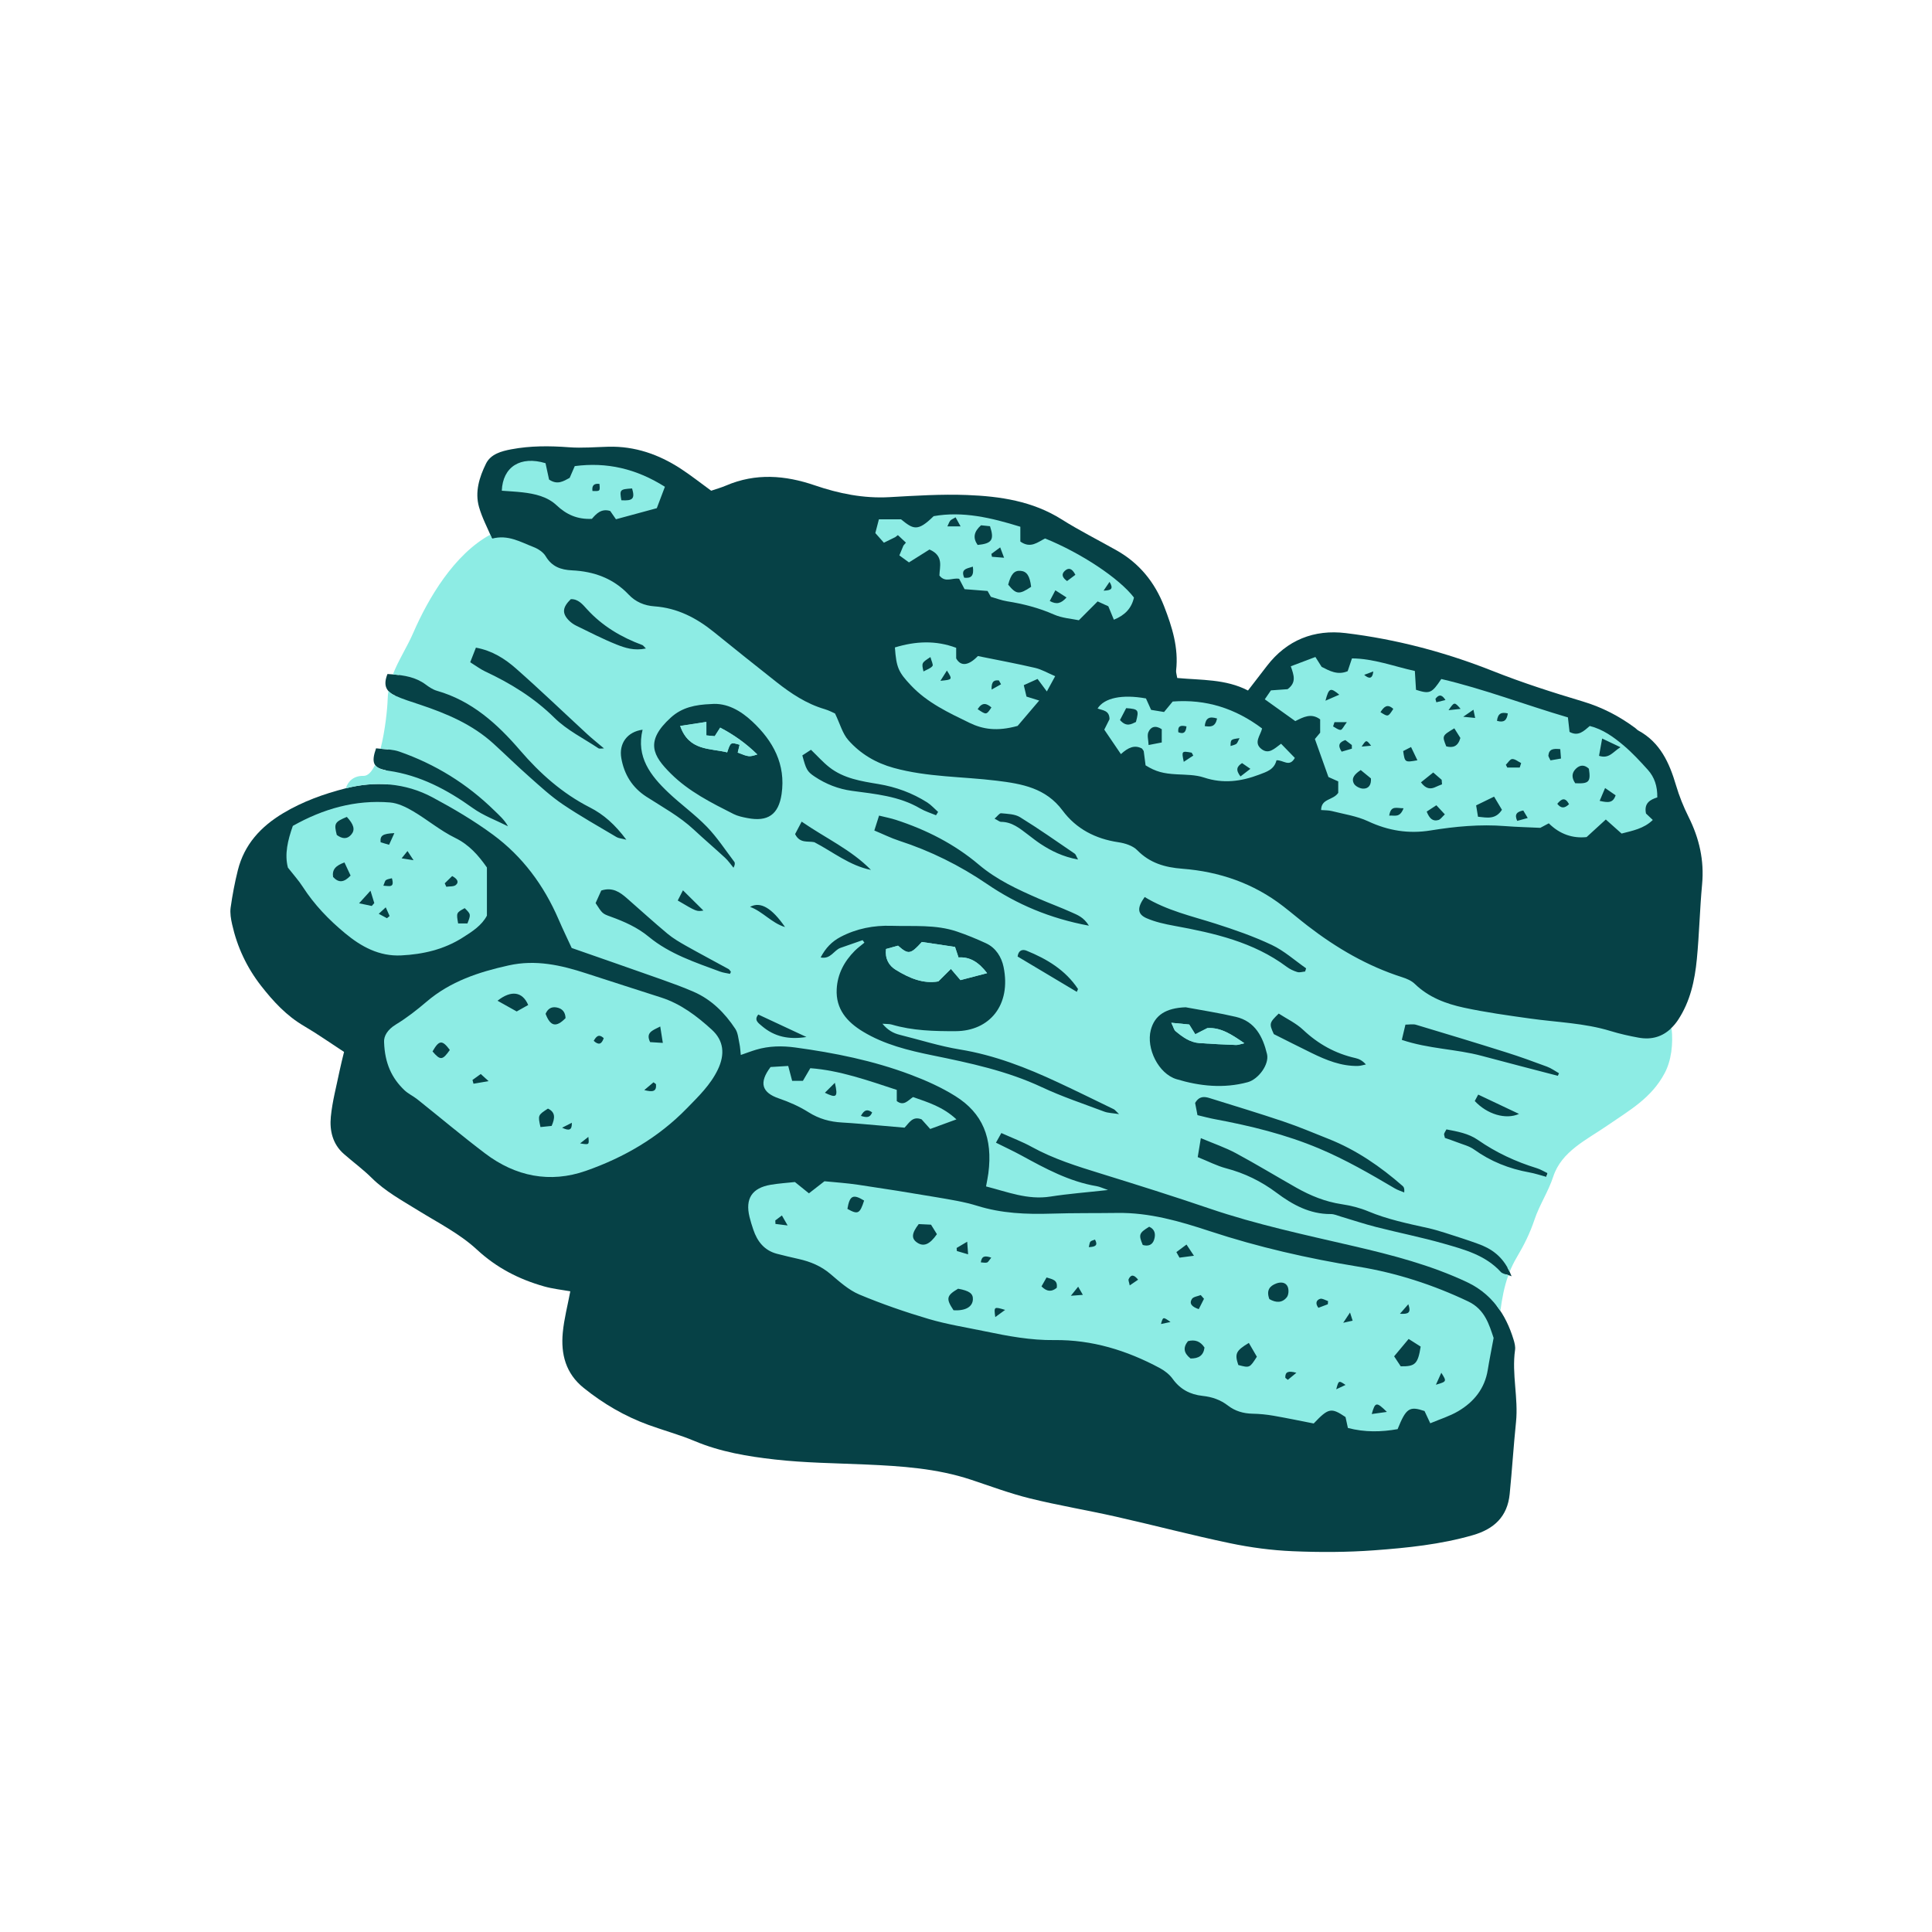 <svg version="1.1" id="svg" xmlns="http://www.w3.org/2000/svg" xmlns:xlink="http://www.w3.org/1999/xlink" x="0px" y="0px"
	 width="200px" height="200px" viewBox="0 0 200 200" enable-background="new 0 0 200 200" xml:space="preserve">
<path class="stroke" fill="#064146"  d="M174.801,84.568c-0.524-1.048-0.969-2.153-1.301-3.277c-0.688-2.329-1.638-4.44-3.901-5.668
	c-0.118-0.063-0.208-0.178-0.317-0.259c-1.655-1.226-3.434-2.151-5.434-2.75c-3.129-0.935-6.252-1.937-9.284-3.14
	c-4.931-1.956-10.012-3.3-15.254-3.936c-3.261-0.396-6.087,0.704-8.157,3.397c-0.634,0.823-1.27,1.646-1.961,2.546
	c-2.322-1.205-4.853-1.062-7.325-1.296c-0.056-0.352-0.14-0.575-0.116-0.786c0.268-2.339-0.414-4.498-1.241-6.629
	c-0.97-2.498-2.571-4.472-4.923-5.797c-1.898-1.072-3.854-2.053-5.695-3.212c-3.008-1.896-6.369-2.385-9.783-2.518
	c-2.671-0.102-5.358,0.071-8.033,0.222c-2.684,0.15-5.243-0.371-7.748-1.228c-3.062-1.047-6.101-1.28-9.152,0.021
	c-0.535,0.228-1.101,0.385-1.553,0.541c-1.13-0.82-2.124-1.612-3.186-2.3c-2.258-1.466-4.717-2.321-7.447-2.254
	c-1.363,0.034-2.734,0.158-4.086,0.056c-2.007-0.152-3.994-0.162-5.969,0.21c-1.032,0.194-2.139,0.49-2.629,1.494
	c-0.684,1.394-1.165,2.921-0.717,4.486c0.314,1.109,0.875,2.149,1.346,3.266c0.018-0.006,0.035-0.006,0.052-0.009
	c-0.222,0.174-0.427,0.37-0.598,0.594c-3.507,2.295-5.87,6.828-7.001,9.43c-0.312,0.719-0.668,1.385-1.012,2.029
	c-0.201,0.38-0.393,0.748-0.575,1.115c-0.142,0.176-0.273,0.368-0.376,0.603c-0.055,0.121-0.099,0.238-0.144,0.354
	c-0.388-0.045-0.778-0.075-1.169-0.1c-0.436,1.09-0.217,1.78,0.791,2.238h0.002c0.024,0.279,0.078,0.542,0.164,0.784
	c-0.096-0.039-0.193-0.071-0.29-0.113c-0.04,0.83-0.212,2.573-0.568,4.23c0.047,0.005,0.093,0.014,0.14,0.02
	c-0.07,0.202-0.124,0.417-0.15,0.649c-0.418-0.04-0.847-0.061-1.27-0.115c-0.523,1.477-0.277,2.016,0.995,2.263
	c-0.021,0.502,0.057,0.982,0.355,1.479c-1.493-0.13-3.012,0.017-4.52,0.404c-2.228,0.57-4.418,1.355-6.436,2.561
	c-2.333,1.396-4.031,3.241-4.702,5.907c-0.32,1.276-0.564,2.576-0.748,3.879c-0.077,0.562,0.029,1.173,0.156,1.736
	c0.523,2.337,1.516,4.456,2.994,6.354c1.266,1.621,2.634,3.104,4.438,4.159c1.4,0.821,2.73,1.762,4.153,2.687
	c-0.166,0.697-0.328,1.306-0.454,1.921c-0.324,1.594-0.758,3.181-0.914,4.792c-0.138,1.418,0.179,2.824,1.346,3.847
	c0.953,0.837,1.986,1.592,2.884,2.482c1.409,1.4,3.122,2.324,4.782,3.353c2.078,1.286,4.328,2.42,6.099,4.059
	c2.054,1.902,4.354,3.077,6.957,3.817c0.904,0.257,1.855,0.354,2.722,0.512c-0.272,1.447-0.645,2.852-0.779,4.278
	c-0.208,2.221,0.299,4.223,2.164,5.722c2.039,1.641,4.261,2.937,6.715,3.832c1.578,0.577,3.212,1.013,4.756,1.662
	c2.677,1.128,5.507,1.599,8.338,1.917c3.111,0.351,6.26,0.379,9.393,0.517c3.684,0.162,7.354,0.399,10.892,1.574
	c2.026,0.671,4.034,1.426,6.102,1.935c2.948,0.729,5.954,1.224,8.919,1.893c3.941,0.889,7.851,1.923,11.804,2.748
	c2.124,0.445,4.308,0.734,6.476,0.826c2.808,0.12,5.637,0.113,8.438-0.094c3.435-0.255,6.871-0.602,10.213-1.568
	c2.203-0.635,3.579-1.925,3.812-4.248c0.247-2.481,0.401-4.973,0.656-7.454c0.258-2.496-0.454-4.971-0.099-7.467
	c0.049-0.343-0.048-0.726-0.152-1.067c-0.402-1.322-0.967-2.513-1.756-3.523c0.08-0.054,0.152-0.119,0.207-0.21
	c0.538-0.869,0.51-1.999,0.724-3.036c0.174,0.053,0.376,0.11,0.62,0.204c-0.125-0.327-0.269-0.615-0.421-0.885
	c0.041-0.108,0.076-0.217,0.129-0.318c0.223-0.448,0.367-0.95,0.465-1.473c0.701-1.223,1.185-2.267,1.567-3.398
	c0.266-0.791,0.63-1.536,0.982-2.254c0.327-0.666,0.626-1.301,0.862-1.967c0.002,0,0.007,0.002,0.007,0.002
	c0.038-0.098,0.073-0.197,0.11-0.295c0.786-2.312,2.72-3.556,4.596-4.754c0.405-0.259,0.809-0.516,1.195-0.783
	c0.328-0.228,0.655-0.445,0.979-0.663c1.976-1.324,3.683-2.468,4.789-4.562c0.441-0.831,0.679-1.913,0.693-3.075
	c0.273-0.376,0.469-0.804,0.571-1.255c0.249-0.244,0.485-0.521,0.7-0.845c1.271-1.916,1.738-4.09,1.953-6.312
	c0.249-2.572,0.303-5.163,0.543-7.737C176.432,89.062,175.907,86.779,174.801,84.568z"/>
<path fill="#8dece4" class="fill" d="M98.863,98.025c-1.199-0.179-2.385-0.354-3.433-0.511c-1.181,1.299-1.395,1.32-2.466,0.382
	c-0.396,0.108-0.82,0.227-1.244,0.344c-0.117,1.009,0.293,1.717,1.017,2.16c1.364,0.836,2.812,1.472,4.398,1.195
	c0.461-0.459,0.851-0.846,1.302-1.294c0.4,0.469,0.677,0.791,0.991,1.159c0.885-0.232,1.733-0.453,2.757-0.721
	c-0.867-1.121-1.755-1.703-2.959-1.625C99.114,98.778,99.031,98.527,98.863,98.025z"/>
<path fill="#8dece4" class="fill" d="M123.735,107.067c-0.235-0.379-0.413-0.666-0.627-1.009c-0.507-0.049-1.028-0.1-1.854-0.181
	c0.238,0.489,0.284,0.736,0.431,0.86c0.73,0.609,1.5,1.178,2.495,1.245c1.259,0.087,2.52,0.146,3.78,0.195
	c0.22,0.008,0.444-0.091,0.853-0.183c-1.297-0.89-2.406-1.648-3.824-1.567C124.568,106.643,124.182,106.84,123.735,107.067z"/>
<path fill="#8dece4" class="fill" d="M78.396,78.101c-1.173-1.147-2.424-2.036-3.842-2.777c-0.213,0.331-0.378,0.59-0.567,0.887
	c-0.267-0.024-0.521-0.049-0.863-0.082c0-0.438,0-0.821,0-1.397c-0.942,0.145-1.766,0.271-2.711,0.417
	c0.907,2.611,3.073,2.285,4.864,2.735c0.355-1.064,0.355-1.064,1.287-0.786c-0.066,0.271-0.131,0.546-0.195,0.811
	C77.542,78.366,77.542,78.366,78.396,78.101z"/>
<path fill-rule="evenodd" clip-rule="evenodd" fill="#8dece4" class="fill" d="M169.627,107.418c-0.977-0.178-1.953-0.395-2.899-0.686
	c-2.72-0.835-5.551-0.901-8.335-1.294c-2.29-0.32-4.587-0.637-6.846-1.124c-1.864-0.402-3.656-1.071-5.09-2.464
	c-0.339-0.329-0.842-0.542-1.307-0.691c-3.594-1.148-6.796-3.018-9.768-5.308c-0.861-0.664-1.689-1.371-2.549-2.036
	c-3.078-2.382-6.61-3.588-10.45-3.885c-1.79-0.138-3.351-0.583-4.659-1.919c-0.459-0.469-1.266-0.722-1.952-0.823
	c-2.368-0.349-4.365-1.386-5.772-3.279c-1.739-2.341-4.205-2.771-6.822-3.091c-3.555-0.436-7.17-0.362-10.664-1.326
	c-1.861-0.513-3.452-1.461-4.697-2.875c-0.598-0.674-0.846-1.656-1.374-2.756c-0.17-0.073-0.612-0.314-1.085-0.454
	c-1.87-0.548-3.454-1.603-4.959-2.786c-2.181-1.713-4.341-3.453-6.499-5.195c-1.807-1.46-3.79-2.492-6.155-2.658
	c-1.035-0.072-1.949-0.455-2.668-1.218c-1.594-1.686-3.605-2.399-5.861-2.507c-1.164-0.055-2.091-0.385-2.73-1.466
	c-0.254-0.427-0.793-0.771-1.278-0.957c-1.332-0.512-2.62-1.304-4.272-0.86c-0.059-0.14-0.121-0.275-0.183-0.413
	c-3.732,2.036-6.412,6.567-7.972,10.162c-0.666,1.531-1.546,2.843-2.107,4.308c1.186,0.094,2.354,0.277,3.385,1.04
	c0.358,0.267,0.756,0.534,1.178,0.655c3.604,1.032,6.237,3.413,8.602,6.163c2.06,2.397,4.382,4.462,7.218,5.907
	c1.437,0.732,2.611,1.777,3.783,3.348c-0.527-0.14-0.806-0.15-1.017-0.276c-1.872-1.114-3.776-2.181-5.578-3.398
	c-1.23-0.833-2.337-1.858-3.454-2.848c-1.258-1.111-2.457-2.286-3.696-3.417c-2.196-2.005-4.862-3.125-7.634-4.051
	c-0.859-0.288-1.734-0.551-2.556-0.925c-0.306-0.14-0.531-0.303-0.694-0.49c-0.044,0.295-0.076,0.599-0.084,0.914
	c-0.019,0.8-0.237,3.149-0.736,5.076c0.668,0.058,1.335,0.078,1.935,0.287c3.73,1.299,7.02,3.333,9.848,6.104
	c0.5,0.491,1.037,0.946,1.411,1.63c-1.224-0.62-2.548-1.1-3.65-1.891c-2.652-1.901-5.446-3.384-8.72-3.857
	c-0.734-0.106-1.181-0.283-1.393-0.607c-0.33,0.697-0.727,1.15-1.203,1.139c-0.998-0.026-1.602,0.562-1.822,1.289
	c3.055-0.775,6.154-0.58,8.988,0.939c2.159,1.157,4.291,2.415,6.259,3.866c3.055,2.255,5.262,5.246,6.771,8.741
	c0.45,1.043,0.945,2.065,1.366,2.979c3.154,1.103,6.234,2.17,9.308,3.26c1.112,0.395,2.223,0.799,3.306,1.27
	c1.852,0.805,3.23,2.187,4.323,3.841c0.281,0.426,0.316,1.022,0.431,1.549c0.074,0.342,0.086,0.699,0.138,1.156
	c0.59-0.203,1.085-0.396,1.592-0.546c1.329-0.395,2.684-0.414,4.047-0.229c4.06,0.553,8.067,1.358,11.907,2.803
	c1.609,0.604,3.212,1.319,4.664,2.229c2.814,1.76,3.896,4.328,3.416,8.005c-0.054,0.401-0.14,0.799-0.238,1.346
	c2.209,0.56,4.301,1.42,6.654,1.052c1.869-0.293,3.762-0.435,5.974-0.681c-0.57-0.196-0.863-0.344-1.173-0.396
	c-2.832-0.476-5.307-1.821-7.782-3.174c-0.829-0.452-1.688-0.851-2.647-1.33c0.164-0.292,0.322-0.576,0.557-0.998
	c1.117,0.504,2.177,0.9,3.157,1.441c2.249,1.238,4.67,1.993,7.103,2.745c3.775,1.169,7.548,2.353,11.287,3.628
	c4.867,1.66,9.882,2.721,14.877,3.882c4.025,0.934,8.029,1.969,11.796,3.746c1.505,0.711,2.612,1.734,3.44,2.982
	c0.177-1.322,0.397-2.525,0.831-3.71c-0.376-0.118-0.642-0.174-0.786-0.333c-1.593-1.743-3.772-2.322-5.9-2.93
	c-2.31-0.661-4.675-1.127-7.004-1.722c-1.229-0.313-2.433-0.72-3.648-1.078c-0.346-0.104-0.701-0.266-1.051-0.263
	c-2.168,0.013-3.956-0.966-5.606-2.201c-1.591-1.192-3.309-2.031-5.228-2.536c-0.951-0.25-1.843-0.719-2.938-1.159
	c0.117-0.705,0.199-1.208,0.323-1.963c1.338,0.566,2.53,0.97,3.625,1.557c2.114,1.138,4.17,2.388,6.26,3.572
	c1.468,0.831,3.007,1.458,4.701,1.711c0.936,0.139,1.882,0.378,2.752,0.742c1.98,0.828,4.056,1.256,6.135,1.718
	c1.233,0.274,2.432,0.717,3.643,1.094c0.516,0.162,1.021,0.352,1.531,0.53c1.421,0.496,2.567,1.295,3.32,2.908
	c0.201-0.498,0.443-0.996,0.742-1.5c0.764-1.292,1.355-2.475,1.832-3.896c0.514-1.53,1.428-2.891,1.938-4.448
	c0.854-2.619,3.441-3.802,5.564-5.266c2.327-1.605,4.599-2.854,5.977-5.46c0.685-1.292,0.896-3.024,0.705-4.669
	C172.135,107.3,171.011,107.668,169.627,107.418z M103.638,84.188c0.666,0.066,1.423,0.077,1.96,0.409
	c1.929,1.189,3.784,2.498,5.657,3.774c0.116,0.079,0.158,0.269,0.345,0.605c-1.564-0.281-2.754-0.878-3.882-1.614
	c-0.454-0.299-0.881-0.643-1.316-0.972c-0.833-0.631-1.638-1.308-2.773-1.313c-0.156-0.001-0.312-0.148-0.672-0.33
	C103.254,84.49,103.462,84.17,103.638,84.188z M107.548,93.035c1.122,0.488,2.273,0.908,3.387,1.411
	c0.589,0.267,1.243,0.491,1.788,1.38c-4.045-0.753-7.461-2.211-10.537-4.307c-2.845-1.937-5.854-3.426-9.106-4.486
	c-0.845-0.275-1.648-0.677-2.571-1.059c0.184-0.578,0.314-0.988,0.491-1.543c0.644,0.161,1.209,0.267,1.751,0.443
	c3.135,1.021,6.052,2.498,8.566,4.626C103.19,91.086,105.35,92.076,107.548,93.035z M111.59,102.373
	c0.013,0.021-0.029,0.078-0.12,0.303c-2.09-1.248-4.124-2.462-6.128-3.658c0.089-0.678,0.531-0.762,0.917-0.606
	C108.373,99.27,110.289,100.414,111.59,102.373z M83.953,77.617c0.672,0.646,1.238,1.288,1.898,1.807
	c1.482,1.166,3.304,1.446,5.086,1.741c1.82,0.303,3.499,0.923,5.046,1.901c0.417,0.265,0.754,0.654,1.128,0.986
	c-0.072,0.114-0.144,0.229-0.215,0.343c-0.551-0.231-1.135-0.405-1.645-0.706c-2.182-1.283-4.637-1.491-7.053-1.82
	c-1.42-0.193-2.703-0.699-3.875-1.483c-0.781-0.522-0.88-0.757-1.265-2.186C83.392,77.984,83.676,77.797,83.953,77.617z
	 M61.96,77.468c-1.54-1.028-3.263-1.875-4.559-3.154c-2.114-2.084-4.542-3.574-7.185-4.811c-0.478-0.226-0.908-0.555-1.541-0.946
	c0.236-0.604,0.405-1.036,0.592-1.513c1.693,0.313,2.997,1.149,4.139,2.153c2.511,2.212,4.924,4.535,7.386,6.803
	c0.517,0.477,1.07,0.912,1.733,1.475C62.204,77.475,62.046,77.524,61.96,77.468z M59.631,64.761c-0.28-0.136-0.548-0.335-0.766-0.56
	c-0.701-0.732-0.631-1.342,0.225-2.177c0.777-0.025,1.226,0.548,1.668,1.034c1.594,1.752,3.555,2.909,5.746,3.722
	c0.075,0.029,0.127,0.12,0.361,0.35c-1.191,0.257-2.151-0.055-3.043-0.411C62.393,66.147,61.018,65.435,59.631,64.761z
	 M75.568,100.812c-0.343-0.075-0.698-0.111-1.023-0.232c-2.583-0.958-5.219-1.818-7.391-3.611c-1.174-0.971-2.531-1.568-3.943-2.08
	c-0.863-0.31-0.857-0.325-1.555-1.401c0.18-0.4,0.396-0.878,0.586-1.301c1.164-0.378,1.934,0.165,2.666,0.809
	c1.395,1.222,2.768,2.472,4.19,3.66c0.583,0.486,1.255,0.878,1.92,1.255c1.456,0.819,2.935,1.6,4.4,2.404
	c0.103,0.058,0.165,0.189,0.247,0.288C75.631,100.672,75.602,100.742,75.568,100.812z M70.158,93.219
	c0.126-0.242,0.253-0.49,0.541-1.055c0.811,0.802,1.422,1.405,2.117,2.095C72.115,94.373,72.115,94.373,70.158,93.219z
	 M75.931,89.828c-0.287-0.345-0.542-0.725-0.87-1.028c-1.067-0.987-2.176-1.928-3.238-2.919c-1.474-1.375-3.235-2.326-4.91-3.407
	c-1.454-0.94-2.301-2.295-2.596-3.997c-0.264-1.523,0.625-2.727,2.203-2.938c-0.686,2.822,0.826,4.761,2.679,6.517
	c1.287,1.219,2.747,2.26,3.976,3.53c1.062,1.098,1.911,2.403,2.839,3.63C76.104,89.337,76.087,89.54,75.931,89.828z M75.94,84.268
	c-2.31-1.168-4.63-2.327-6.497-4.185c-1.854-1.845-2.716-3.339,0.011-5.811c1.151-1.045,2.543-1.328,4.146-1.388
	c1.658-0.156,3.103,0.707,4.29,1.818c2.132,1.993,3.472,4.419,3.02,7.5c-0.312,2.119-1.422,2.896-3.537,2.483
	C76.886,84.591,76.379,84.489,75.94,84.268z M77.648,93.878c1.08-0.591,2.266,0.128,3.619,2.09
	C79.887,95.56,78.977,94.373,77.648,93.878z M78.867,106.212c-0.371-0.315-0.84-0.621-0.366-1.187
	c1.685,0.785,3.248,1.516,4.981,2.324C81.682,107.638,80.181,107.335,78.867,106.212z M82.308,86.346
	c0.168-0.318,0.382-0.726,0.68-1.29c2.487,1.718,5.124,2.904,7.173,4.997c-2.203-0.441-3.924-1.859-5.856-2.867
	C83.646,87.037,82.809,87.351,82.308,86.346z M114.322,115.077c-2.164-0.816-4.371-1.546-6.459-2.527
	c-3.623-1.7-7.473-2.51-11.351-3.304c-2.489-0.509-4.973-1.116-7.187-2.459c-1.65-1.002-2.818-2.331-2.71-4.396
	c0.08-1.554,0.775-2.86,1.862-3.956c0.309-0.311,0.67-0.568,1.007-0.852c-0.062-0.086-0.124-0.172-0.188-0.258
	c-0.764,0.267-1.529,0.528-2.292,0.8c-0.681,0.24-1.005,1.203-2.051,0.991c0.513-0.98,1.157-1.65,2.068-2.129
	c1.66-0.868,3.436-1.206,5.269-1.147c2.264,0.071,4.565-0.153,6.765,0.59c1.029,0.347,2.037,0.766,3.022,1.219
	c1.028,0.476,1.607,1.451,1.812,2.446c0.811,3.947-1.445,6.636-4.96,6.651c-2.206,0.009-4.451-0.043-6.614-0.683
	c-0.246-0.073-0.521-0.05-0.966-0.087c0.563,0.677,1.134,0.986,1.802,1.15c2.072,0.515,4.121,1.173,6.221,1.517
	c3.59,0.587,6.911,1.89,10.171,3.413c1.93,0.901,3.841,1.842,5.758,2.772c0.11,0.052,0.188,0.17,0.543,0.506
	C115.135,115.221,114.702,115.219,114.322,115.077z M140.322,109.533c0.378,0.084,0.731,0.269,1.075,0.66
	c-0.273,0.053-0.544,0.146-0.817,0.153c-1.727,0.036-3.275-0.594-4.787-1.333c-1.294-0.632-2.577-1.285-3.927-1.961
	c-0.496-1.081-0.482-1.168,0.507-2.127c0.821,0.534,1.786,0.986,2.523,1.679C136.46,108.078,138.236,109.064,140.322,109.533z
	 M118.497,92.859c2.312,1.406,4.848,1.966,7.31,2.75c1.986,0.633,3.973,1.323,5.852,2.213c1.279,0.606,2.375,1.6,3.551,2.419
	c-0.034,0.109-0.069,0.22-0.105,0.33c-0.27,0.024-0.562,0.127-0.802,0.055c-0.387-0.116-0.774-0.297-1.096-0.537
	c-3.458-2.582-7.518-3.492-11.642-4.249c-0.974-0.178-1.967-0.393-2.867-0.785C117.73,94.635,117.695,93.964,118.497,92.859z
	 M119.129,106.631c0.402-1.554,1.586-2.287,3.612-2.358c1.734,0.325,3.484,0.588,5.2,0.993c1.987,0.468,2.793,2.063,3.219,3.847
	c0.256,1.068-0.889,2.614-1.995,2.915c-2.488,0.674-4.964,0.415-7.373-0.312C119.918,111.149,118.637,108.527,119.129,106.631z
	 M145.365,123.442c-0.328-0.138-0.676-0.241-0.979-0.422c-2.539-1.498-5.084-2.971-7.815-4.121
	c-3.498-1.474-7.142-2.358-10.851-3.05c-0.57-0.104-1.132-0.263-1.758-0.41c-0.1-0.509-0.182-0.938-0.243-1.261
	c0.426-0.734,0.964-0.672,1.506-0.502c2.552,0.797,5.109,1.568,7.643,2.423c1.588,0.535,3.135,1.191,4.694,1.812
	c2.86,1.138,5.353,2.859,7.653,4.873C145.337,122.893,145.405,123.062,145.365,123.442z M160.071,121.826
	c-0.587-0.156-1.165-0.354-1.761-0.461c-2.079-0.374-3.986-1.127-5.714-2.369c-0.497-0.358-1.146-0.512-1.733-0.741
	c-0.45-0.176-0.91-0.326-1.285-0.458c-0.053-0.247-0.104-0.342-0.083-0.417c0.036-0.125,0.117-0.237,0.239-0.466
	c1.123,0.217,2.283,0.413,3.263,1.095c1.878,1.306,3.916,2.251,6.096,2.922c0.389,0.119,0.745,0.345,1.116,0.522
	C160.163,121.577,160.117,121.702,160.071,121.826z M152.667,113.977c0.092-0.169,0.192-0.355,0.357-0.665
	c1.42,0.673,2.777,1.316,4.224,1.999C155.876,115.938,153.934,115.341,152.667,113.977z M161.266,111.367
	c-2.629-0.688-5.262-1.361-7.886-2.067c-2.649-0.712-5.452-0.707-8.265-1.652c0.156-0.66,0.258-1.085,0.375-1.578
	c0.404,0,0.777-0.083,1.098,0.013c3.12,0.934,6.237,1.879,9.343,2.859c1.422,0.448,2.825,0.959,4.223,1.48
	c0.436,0.162,0.825,0.45,1.233,0.681C161.347,111.19,161.307,111.28,161.266,111.367z"/>
<path fill="#8dece4" class="fill" d="M78.396,78.101c-1.173-1.147-2.424-2.036-3.842-2.777c-0.213,0.331-0.378,0.59-0.567,0.887
	c-0.267-0.024-0.521-0.049-0.863-0.082c0-0.438,0-0.821,0-1.397c-0.942,0.145-1.766,0.271-2.711,0.417
	c0.907,2.611,3.073,2.285,4.864,2.735c0.355-1.064,0.355-1.064,1.287-0.786c-0.066,0.271-0.131,0.546-0.195,0.811
	C77.542,78.366,77.542,78.366,78.396,78.101z"/>
<path fill="#8dece4" class="fill" d="M123.735,107.067c-0.235-0.379-0.413-0.666-0.627-1.009c-0.507-0.049-1.028-0.1-1.854-0.181
	c0.238,0.489,0.284,0.736,0.431,0.86c0.73,0.609,1.5,1.178,2.495,1.245c1.259,0.087,2.52,0.146,3.78,0.195
	c0.22,0.008,0.444-0.091,0.853-0.183c-1.297-0.89-2.406-1.648-3.824-1.567C124.568,106.643,124.182,106.84,123.735,107.067z"/>
<path fill="#8dece4" class="fill" d="M98.863,98.025c-1.199-0.179-2.385-0.354-3.433-0.511c-1.181,1.299-1.395,1.32-2.466,0.382
	c-0.396,0.108-0.82,0.227-1.244,0.344c-0.117,1.009,0.293,1.717,1.017,2.16c1.364,0.836,2.812,1.472,4.398,1.195
	c0.461-0.459,0.851-0.846,1.302-1.294c0.4,0.469,0.677,0.791,0.991,1.159c0.885-0.232,1.733-0.453,2.757-0.721
	c-0.867-1.121-1.755-1.703-2.959-1.625C99.114,98.778,99.031,98.527,98.863,98.025z"/>
<g>
	<path fill="#8dece4" class="fill" d="M151.992,134.727c-3.637-1.731-7.44-2.96-11.396-3.606c-5.213-0.853-10.346-2.018-15.354-3.67
		c-3.13-1.031-6.248-1.936-9.576-1.888c-2.27,0.03-4.542,0-6.81,0.072c-2.605,0.082-5.167-0.021-7.689-0.808
		c-1.38-0.43-2.83-0.649-4.262-0.896c-2.685-0.457-5.375-0.886-8.069-1.284c-1.206-0.179-2.428-0.257-3.488-0.364
		c-0.584,0.453-1.01,0.785-1.608,1.251c-0.525-0.425-0.963-0.777-1.45-1.17c-0.81,0.089-1.675,0.14-2.521,0.286
		c-1.928,0.332-2.639,1.439-2.179,3.328c0.108,0.44,0.243,0.877,0.39,1.307c0.414,1.228,1.139,2.164,2.454,2.508
		c0.747,0.194,1.499,0.371,2.253,0.54c1.213,0.273,2.314,0.728,3.287,1.556c0.928,0.79,1.882,1.655,2.979,2.118
		c2.338,0.979,4.748,1.812,7.182,2.532c1.909,0.563,3.895,0.874,5.848,1.282c2.36,0.493,4.725,0.935,7.151,0.905
		c3.909-0.049,7.518,1.068,10.928,2.897c0.506,0.271,1.008,0.663,1.337,1.123c0.778,1.081,1.811,1.619,3.095,1.757
		c0.968,0.103,1.843,0.399,2.632,1.008c0.734,0.568,1.6,0.819,2.545,0.836c0.72,0.013,1.444,0.085,2.153,0.208
		c1.424,0.247,2.841,0.545,4.17,0.804c1.534-1.617,1.812-1.666,3.294-0.666c0.08,0.364,0.162,0.748,0.246,1.13
		c1.765,0.462,3.466,0.419,5.146,0.122c0.881-2.178,1.217-2.405,2.787-1.876c0.171,0.363,0.357,0.761,0.594,1.269
		c1-0.423,2.005-0.73,2.887-1.248c1.63-0.959,2.755-2.342,3.066-4.282c0.165-1.021,0.372-2.037,0.606-3.304
		C154.164,137.166,153.733,135.556,151.992,134.727z M80.275,126.701c-0.006-0.122-0.012-0.242-0.017-0.363
		c0.197-0.148,0.395-0.295,0.685-0.513c0.172,0.302,0.303,0.528,0.592,1.034C80.93,126.783,80.604,126.741,80.275,126.701z
		 M100.123,128.542c0.039,0.52,0.061,0.812,0.096,1.307c-0.52-0.152-0.842-0.249-1.164-0.344c-0.01-0.105-0.017-0.211-0.025-0.316
		C99.327,129.013,99.626,128.835,100.123,128.542z M87.723,125.142c0.234-1.378,0.579-1.565,1.729-0.86
		C89.01,125.661,88.808,125.753,87.723,125.142z M94.936,128.628c-0.604-0.415-0.573-0.949,0.17-1.911
		c0.376,0.018,0.816,0.038,1.273,0.06c0.214,0.346,0.399,0.644,0.61,0.984C96.238,128.847,95.604,129.086,94.936,128.628z
		 M98.711,135.639c-0.807-1.212-0.732-1.521,0.472-2.232c1.168,0.213,1.565,0.505,1.53,1.121
		C100.668,135.291,99.944,135.709,98.711,135.639z M102.176,130.694c-0.178,0.056-0.393-0.003-0.644-0.016
		c0.101-0.659,0.405-0.718,1.084-0.488C102.391,130.461,102.307,130.652,102.176,130.694z M103.03,136.344
		c-0.144-1.09-0.142-1.092,1.019-0.743C103.734,135.829,103.42,136.058,103.03,136.344z M109.394,133.315
		c-0.527,0.427-1.011,0.422-1.579-0.149c0.181-0.318,0.344-0.604,0.525-0.923C108.928,132.436,109.516,132.475,109.394,133.315z
		 M110.855,134.138c0.321-0.398,0.494-0.612,0.756-0.939c0.185,0.318,0.298,0.516,0.486,0.843
		C111.662,134.075,111.377,134.098,110.855,134.138z M112.712,129.104c0.077-0.283,0.076-0.472,0.169-0.572
		c0.102-0.106,0.289-0.135,0.473-0.211C113.675,128.917,113.412,129.07,112.712,129.104z M116.948,133.066
		c-0.062-0.337-0.166-0.531-0.11-0.65c0.24-0.506,0.553-0.477,0.979,0.057C117.547,132.656,117.304,132.823,116.948,133.066z
		 M119.475,128.328c-0.182,0.573-0.63,0.705-1.177,0.552c-0.45-1.069-0.389-1.243,0.667-1.889
		C119.568,127.262,119.649,127.772,119.475,128.328z M120.186,137.061c0.207-0.76,0.207-0.76,0.986-0.208
		C120.687,136.955,120.461,137.003,120.186,137.061z M124.637,134.45c-0.182,0.36-0.362,0.719-0.542,1.071
		c-0.696-0.233-1.017-0.562-0.711-1.051c0.146-0.235,0.603-0.277,0.917-0.406C124.413,134.193,124.525,134.322,124.637,134.45z
		 M121.778,129.617c0.306-0.228,0.609-0.454,1.049-0.782c0.272,0.41,0.446,0.672,0.769,1.16c-0.658,0.088-1.076,0.143-1.495,0.197
		C121.993,130,121.887,129.808,121.778,129.617z M123.243,140.63c-0.704-0.563-0.798-1.122-0.267-1.794
		c0.732-0.191,1.295,0.015,1.713,0.665C124.582,140.332,124.085,140.637,123.243,140.63z M128.189,141.305
		c-0.391-1.165-0.256-1.479,1.09-2.286c0.276,0.476,0.553,0.95,0.831,1.428C129.362,141.616,129.362,141.616,128.189,141.305z
		 M131.402,134.479c-0.339-0.924,0.05-1.36,0.715-1.613c0.453-0.173,0.975-0.141,1.182,0.329c0.135,0.303,0.109,0.841-0.083,1.088
		C132.73,134.903,132.069,134.87,131.402,134.479z M133.316,142.84c-0.15-0.132-0.265-0.185-0.265-0.239
		c-0.004-0.587,0.302-0.725,1.151-0.49C133.765,142.472,133.533,142.662,133.316,142.84z M137.457,135.015
		c-0.331,0.125-0.662,0.25-0.977,0.369c-0.382-0.504-0.162-0.824,0.18-0.929c0.229-0.068,0.544,0.146,0.819,0.232
		C137.471,134.797,137.465,134.906,137.457,135.015z M138.326,143.819c0.252-0.934,0.252-0.934,0.963-0.452
		C138.955,143.525,138.693,143.647,138.326,143.819z M139.049,136.934c0.293-0.44,0.436-0.656,0.705-1.062
		c0.137,0.427,0.194,0.608,0.271,0.844C139.751,136.777,139.553,136.822,139.049,136.934z M145.789,135.012
		c0.318,0.912,0,1.035-0.867,0.989C145.275,135.599,145.475,135.371,145.789,135.012z M142.002,146.379
		c0.356-1.259,0.481-1.29,1.568-0.218C142.896,146.255,142.49,146.311,142.002,146.379z M145.002,141.44
		c-0.175-0.265-0.388-0.587-0.682-1.034c0.501-0.601,0.969-1.158,1.502-1.798c0.523,0.334,0.881,0.561,1.245,0.791
		C146.783,141.196,146.498,141.467,145.002,141.44z M148.645,143.348c0.217-0.479,0.357-0.797,0.559-1.239
		C149.776,143.013,149.776,143.013,148.645,143.348z"/>
</g>
<g>
	<path fill="#8dece4" class="fill" d="M73.691,106.598c-1.547-1.413-3.213-2.68-5.25-3.337c-2.589-0.837-5.186-1.659-7.772-2.505
		c-2.615-0.855-5.229-1.438-8.018-0.817c-3.094,0.686-6.027,1.649-8.491,3.755c-0.998,0.852-2.043,1.672-3.161,2.349
		c-0.905,0.546-1.28,1.232-1.239,1.839c0.076,2.215,0.808,3.738,2.112,4.979c0.391,0.369,0.907,0.602,1.331,0.94
		c2.344,1.866,4.634,3.798,7.021,5.605c3.143,2.384,6.716,3.099,10.426,1.799c3.924-1.373,7.51-3.445,10.453-6.471
		c1.202-1.235,2.455-2.432,3.215-4.029C75.068,109.129,74.92,107.719,73.691,106.598z M44.776,108.844
		c0.674-1.182,0.998-1.222,1.79-0.152C45.801,109.777,45.584,109.787,44.776,108.844z M49.016,112.187
		c-0.035-0.13-0.07-0.261-0.105-0.39c0.271-0.194,0.541-0.388,0.857-0.616c0.219,0.2,0.396,0.359,0.811,0.738
		C49.88,112.038,49.448,112.112,49.016,112.187z M53.488,104.706c-0.626-0.35-1.235-0.689-1.985-1.11
		c1.427-1.127,2.592-0.938,3.176,0.442C54.315,104.243,53.94,104.452,53.488,104.706z M57.615,104.29
		c0.613,0.111,0.91,0.5,0.93,1.106c-0.968,0.992-1.571,0.865-2.066-0.445C56.688,104.463,57.046,104.187,57.615,104.29z
		 M57.105,116.555c-0.346,0.035-0.722,0.073-1.155,0.118c-0.273-1.231-0.273-1.231,0.774-1.912
		C57.521,115.146,57.455,115.749,57.105,116.555z M58.188,116.74c0.473-0.237,0.739-0.373,1.008-0.51
		C59.215,116.97,58.95,117.108,58.188,116.74z M60.053,118.364c0.322-0.255,0.557-0.439,0.853-0.675
		C61,118.518,61,118.518,60.053,118.364z M61.46,107.747c0.259-0.434,0.501-0.764,1.04-0.281
		C62.277,108.114,61.971,108.215,61.46,107.747z M66.694,112.845c0.459-0.387,0.714-0.601,0.957-0.805
		c0.137,0.112,0.253,0.16,0.259,0.218C67.972,112.998,67.573,113.073,66.694,112.845z M67.3,107.879
		c-0.468-0.975,0.192-1.188,1.048-1.617c0.098,0.624,0.169,1.077,0.268,1.699C68.002,107.923,67.631,107.9,67.3,107.879z"/>
</g>
<g>
	<path fill="#8dece4" class="fill" d="M47.106,86.732c-1.534-0.749-2.872-1.888-4.355-2.759c-0.726-0.427-1.565-0.837-2.381-0.903
		c-3.583-0.289-6.901,0.647-10.056,2.426c-0.52,1.465-0.877,2.939-0.508,4.321c0.598,0.765,1.12,1.339,1.534,1.983
		c1.192,1.854,2.704,3.42,4.386,4.813c1.674,1.389,3.53,2.407,5.814,2.291c2.253-0.115,4.396-0.606,6.332-1.829
		c1.004-0.632,1.994-1.265,2.533-2.287c0-1.661,0-3.237,0-4.987C49.539,88.569,48.583,87.452,47.106,86.732z M34.48,90.783
		c-0.115-0.76,0.258-1.169,1.178-1.503c0.239,0.514,0.445,0.955,0.635,1.359C35.616,91.361,35.062,91.418,34.48,90.783z
		 M36.387,86.364c-0.471,0.577-1.003,0.452-1.523,0.07c-0.303-1.191-0.223-1.342,1.04-1.868
		C36.625,85.34,36.775,85.891,36.387,86.364z M38.482,93.785c-0.332-0.07-0.666-0.142-1.31-0.276
		c0.465-0.513,0.724-0.798,1.181-1.303c0.188,0.612,0.291,0.947,0.393,1.281C38.658,93.587,38.57,93.686,38.482,93.785z
		 M40.058,95.053c-0.244-0.133-0.489-0.263-0.851-0.457c0.253-0.234,0.426-0.394,0.726-0.669c0.167,0.376,0.283,0.639,0.399,0.9
		C40.24,94.902,40.15,94.978,40.058,95.053z M39.685,91.686c0.13-0.295,0.155-0.5,0.271-0.578c0.158-0.111,0.385-0.127,0.613-0.193
		C40.869,91.941,40.312,91.72,39.685,91.686z M40.277,87.451c-0.332-0.098-0.631-0.186-0.875-0.257
		c-0.071-0.706,0.211-0.891,1.422-0.949C40.611,86.715,40.469,87.026,40.277,87.451z M41.576,88.854
		c0.244-0.3,0.382-0.474,0.607-0.754c0.212,0.322,0.357,0.542,0.627,0.95C42.308,88.97,42.032,88.926,41.576,88.854z M46.201,91.797
		c-0.054-0.119-0.108-0.238-0.161-0.357c0.269-0.261,0.536-0.523,0.769-0.752c0.544,0.291,0.726,0.637,0.379,0.925
		C46.964,91.8,46.537,91.743,46.201,91.797z M48.388,95.595c-0.312,0-0.645,0-0.962,0c-0.195-1.107-0.195-1.107,0.681-1.584
		C48.754,94.654,48.754,94.654,48.388,95.595z"/>
</g>
<g>
	<path fill="#8dece4" class="fill" d="M94.519,113.567c-0.511,0.328-0.95,0.982-1.685,0.417c0-0.338,0-0.69,0-1.158
		c-3.016-0.989-5.912-2.02-8.951-2.247c-0.306,0.523-0.531,0.907-0.768,1.312c-0.389,0-0.729,0-1.112,0
		c-0.14-0.535-0.265-1.004-0.407-1.544c-0.662,0.041-1.285,0.079-1.826,0.111c-1.238,1.632-0.898,2.652,0.854,3.249
		c1.065,0.364,2.125,0.831,3.073,1.431c1.085,0.685,2.224,0.996,3.468,1.064c0.635,0.036,1.27,0.084,1.902,0.137
		c1.531,0.13,3.062,0.267,4.571,0.397c0.494-0.51,0.83-1.229,1.766-0.86c0.249,0.278,0.542,0.607,0.89,0.996
		c0.854-0.312,1.682-0.615,2.715-0.993C97.606,114.57,96.064,114.111,94.519,113.567z M85.392,113.122
		c0.377-0.377,0.706-0.704,1.034-1.03C86.766,113.579,86.605,113.711,85.392,113.122z M89.124,115.517
		c0.347-0.65,0.669-0.719,1.16-0.362C90.062,115.725,89.709,115.7,89.124,115.517z"/>
</g>
<g>
	<path fill="#8dece4" class="fill" d="M171.562,82.547c0.021-1.147-0.288-2.094-0.983-2.862c-0.791-0.876-1.598-1.753-2.497-2.512
		c-1.033-0.87-2.141-1.678-3.51-2.019c-0.612,0.516-1.177,1.117-2.093,0.612c-0.053-0.472-0.106-0.947-0.168-1.5
		c-4.417-1.296-8.691-2.945-13.109-3.976c-0.98,1.478-1.193,1.574-2.617,1.119c-0.033-0.532-0.07-1.136-0.119-1.949
		c-2.161-0.475-4.273-1.289-6.511-1.303c-0.185,0.548-0.312,0.926-0.445,1.324c-1.046,0.441-1.882-0.035-2.695-0.449
		c-0.211-0.335-0.397-0.629-0.646-1.021c-0.874,0.331-1.694,0.64-2.546,0.962c0.31,0.913,0.618,1.668-0.331,2.371
		c-0.434,0.031-1.015,0.072-1.726,0.123c-0.166,0.243-0.383,0.561-0.635,0.925c1.107,0.791,2.133,1.523,3.157,2.257
		c0.837-0.415,1.646-0.87,2.575-0.179c0,0.459,0,0.905,0,1.381c-0.22,0.263-0.446,0.535-0.545,0.652
		c0.48,1.349,0.918,2.575,1.402,3.934c0.243,0.109,0.646,0.29,1.014,0.453c0,0.517,0,0.952,0,1.186
		c-0.542,0.794-1.758,0.567-1.772,1.78c0.392,0.033,0.757,0.016,1.095,0.102c1.264,0.322,2.597,0.514,3.762,1.059
		c2.092,0.978,4.199,1.321,6.471,0.952c2.557-0.415,5.133-0.657,7.732-0.451c1.173,0.093,2.353,0.118,3.629,0.18
		c0.211-0.112,0.524-0.278,0.88-0.468c1.151,1.151,2.518,1.578,3.914,1.424c0.726-0.663,1.312-1.201,1.989-1.819
		c0.629,0.56,1.115,0.996,1.632,1.456c1.126-0.298,2.298-0.498,3.232-1.408c-0.278-0.263-0.524-0.496-0.704-0.666
		C170.161,83.128,170.844,82.776,171.562,82.547z M137.212,72.537c0.35-1.325,0.504-1.395,1.429-0.623
		C138.15,72.127,137.744,72.306,137.212,72.537z M138,75.2c0.048-0.147,0.096-0.296,0.145-0.442c0.327,0,0.655,0,1.279,0
		c-0.322,0.422-0.473,0.79-0.64,0.799C138.528,75.569,138.262,75.331,138,75.2z M138.886,77.812c-0.457-0.7-0.211-0.985,0.38-1.2
		c0.206,0.157,0.44,0.335,0.675,0.512c0.002,0.126,0.003,0.252,0.004,0.379C139.577,77.608,139.209,77.717,138.886,77.812z
		 M148.609,72.325c0.292-0.372,0.6-0.529,1.027,0.141c-0.375,0.092-0.659,0.162-0.945,0.234
		C148.641,72.481,148.577,72.366,148.609,72.325z M141.105,81.639c-0.331-0.009-0.808-0.25-0.951-0.526
		c-0.303-0.584,0.112-0.994,0.707-1.398c0.408,0.333,0.746,0.61,1.058,0.866C141.966,81.239,141.688,81.656,141.105,81.639z
		 M140.957,77.287c0.479-0.723,0.479-0.723,0.981-0.091C141.549,77.232,141.253,77.261,140.957,77.287z M141.22,69.86
		c0.271-0.101,0.541-0.201,0.945-0.353C142.068,70.339,141.694,70.263,141.22,69.86z M142.906,73.723
		c0.344-0.53,0.694-0.924,1.328-0.338C143.691,74.225,143.691,74.225,142.906,73.723z M143.811,84.436
		c0.169-1.104,0.769-0.759,1.484-0.765C144.9,84.712,144.359,84.371,143.811,84.436z M145.257,77.751
		c0.201-0.104,0.428-0.222,0.813-0.42c0.218,0.456,0.408,0.85,0.659,1.373C145.429,78.934,145.429,78.934,145.257,77.751z
		 M147.096,80.988c0.38-0.305,0.754-0.605,1.271-1.02c0.357,0.311,0.617,0.535,0.875,0.759c0.012,0.155,0.022,0.312,0.035,0.468
		c-0.213,0.086-0.43,0.159-0.635,0.262C148.082,81.732,147.605,81.674,147.096,80.988z M148.907,84.887
		c-0.583,0.174-0.933-0.156-1.216-0.871c0.335-0.219,0.618-0.406,1.002-0.656c0.307,0.329,0.564,0.607,0.877,0.944
		C149.291,84.559,149.129,84.82,148.907,84.887z M149.717,77.263c-0.439-1.102-0.439-1.102,0.834-1.867
		c0.248,0.392,0.454,0.72,0.627,0.998C150.927,77.284,150.407,77.438,149.717,77.263z M149.951,73.52
		c0.604-0.877,0.604-0.877,1.252-0.139C150.752,73.432,150.439,73.467,149.951,73.52z M151.471,74.199
		c0.494-0.34,0.729-0.502,1.059-0.73c0.07,0.338,0.104,0.498,0.177,0.852C152.277,74.278,152.044,74.256,151.471,74.199z
		 M153.002,84.548c-0.062-0.374-0.121-0.737-0.193-1.175c0.639-0.312,1.184-0.578,1.859-0.906c0.316,0.531,0.573,0.962,0.813,1.362
		C154.822,84.85,153.974,84.652,153.002,84.548z M154.967,74.619c0.094-0.799,0.488-0.916,1.122-0.766
		C155.987,74.584,155.674,74.832,154.967,74.619z M155.886,79.168c0.22-0.211,0.434-0.587,0.659-0.593
		c0.303-0.009,0.615,0.268,0.925,0.42c-0.05,0.152-0.101,0.306-0.149,0.46c-0.43,0-0.857,0-1.287,0
		C155.984,79.359,155.936,79.264,155.886,79.168z M157.062,84.977c-0.313-0.68-0.038-0.945,0.625-1.077
		c0.121,0.204,0.242,0.407,0.463,0.779C157.657,84.813,157.375,84.892,157.062,84.977z M160.29,78.183
		c0.08-0.672,0.545-0.698,1.228-0.633c0.029,0.38,0.049,0.631,0.075,0.974c-0.39,0.066-0.717,0.124-1.087,0.188
		C160.409,78.488,160.272,78.326,160.29,78.183z M161.209,83.21c0.438-0.526,0.805-0.718,1.218,0.039
		C161.965,83.69,161.605,83.709,161.209,83.21z M163.067,81.08c-0.409-0.596-0.357-1.105,0.098-1.529
		c0.425-0.398,0.889-0.383,1.317,0.028C164.688,80.939,164.498,81.148,163.067,81.08z M165.596,82.905
		c0.2-0.471,0.347-0.818,0.562-1.328c0.48,0.331,0.786,0.541,1.091,0.753C166.976,83.141,166.474,83.105,165.596,82.905z
		 M165.531,78.243c0.097-0.542,0.189-1.055,0.323-1.791c0.706,0.335,1.211,0.574,1.896,0.899
		C166.955,77.841,166.582,78.578,165.531,78.243z"/>
</g>
<g>
	<path fill="#8dece4" class="fill" d="M108.188,55.742c-0.754,0.367-1.498,1.08-2.563,0.317c0-0.455,0-0.964,0-1.53
		c-3.014-0.932-5.945-1.633-8.975-1.096c-1.666,1.642-2.114,1.35-3.374,0.328c-0.747,0-1.502,0-2.293,0
		c-0.139,0.529-0.248,0.957-0.369,1.421c0.316,0.357,0.607,0.685,0.886,1c0.458-0.225,0.817-0.4,1.179-0.578
		c0.091-0.069,0.181-0.139,0.271-0.209c0.277,0.259,0.553,0.519,0.832,0.779c-0.086,0.1-0.171,0.2-0.257,0.3
		c-0.134,0.323-0.269,0.646-0.424,1.021c0.394,0.288,0.754,0.55,0.995,0.725c0.808-0.507,1.514-0.95,2.123-1.334
		c1.512,0.65,1.046,1.8,1.029,2.691c0.613,0.787,1.339,0.204,2.043,0.34c0.145,0.276,0.305,0.583,0.561,1.074
		c0.713,0.057,1.494,0.117,2.382,0.187c0.057,0.103,0.188,0.333,0.34,0.603c0.544,0.154,1.101,0.373,1.679,0.465
		c1.669,0.266,3.274,0.675,4.834,1.363c0.881,0.39,1.908,0.45,2.596,0.599c0.781-0.784,1.365-1.37,1.944-1.95
		c0.497,0.226,0.818,0.371,1.106,0.503c0.193,0.47,0.361,0.876,0.574,1.392c1.15-0.463,1.834-1.189,2.08-2.295
		C115.876,59.874,111.908,57.246,108.188,55.742z M98.073,54.488c0.153-0.309,0.198-0.483,0.308-0.599
		c0.115-0.12,0.293-0.186,0.542-0.335c0.156,0.282,0.283,0.516,0.515,0.934C98.9,54.488,98.561,54.488,98.073,54.488z
		 M99.814,59.804c-0.369-0.876,0.207-0.933,0.896-1.146C100.84,59.623,100.536,59.884,99.814,59.804z M101.203,56.414
		c-0.514-0.735-0.385-1.379,0.352-2.036c0.287,0.029,0.626,0.064,0.93,0.095C102.949,55.88,102.687,56.27,101.203,56.414z
		 M102.687,57.637c-0.021-0.1-0.038-0.199-0.058-0.298c0.25-0.185,0.501-0.369,0.91-0.674c0.166,0.441,0.236,0.632,0.402,1.073
		C103.401,57.694,103.044,57.666,102.687,57.637z M104.367,60.522c0.29-1.095,0.633-1.479,1.275-1.43
		c0.647,0.052,0.964,0.509,1.1,1.655C105.504,61.578,105.201,61.542,104.367,60.522z M108.671,62.213
		c0.171-0.327,0.322-0.615,0.58-1.107c0.48,0.311,0.784,0.506,1.155,0.744C109.849,62.475,109.371,62.608,108.671,62.213z
		 M110.462,60.151c-0.526-0.38-0.598-0.729-0.221-1.067c0.369-0.329,0.728-0.281,1.082,0.42
		C111.018,59.733,110.729,59.949,110.462,60.151z M114.24,61.145c0.287-0.421,0.454-0.666,0.621-0.911
		C115.307,60.99,115.007,61.114,114.24,61.145z"/>
</g>
<g>
	<path fill="#8dece4" class="fill" d="M132.616,76.991c-0.706,0.523-1.288,1.142-2.05,0.533c-0.818-0.653-0.08-1.39,0.086-2.114
		c-2.765-2.072-5.791-3.053-9.254-2.789c-0.258,0.312-0.539,0.654-0.895,1.085c-0.448-0.073-0.914-0.15-1.341-0.221
		c-0.219-0.485-0.383-0.85-0.533-1.183c-2.456-0.446-4.317-0.062-5.008,1.042c0.517,0.202,1.235,0.175,1.235,1.108
		c-0.131,0.263-0.309,0.615-0.541,1.081c0.551,0.812,1.121,1.65,1.721,2.533c0.763-0.697,1.428-0.984,2.185-0.575
		c0.088,0.138,0.168,0.208,0.181,0.289c0.071,0.484,0.129,0.973,0.188,1.448c1.071,0.663,1.841,0.852,3.222,0.929
		c0.949,0.052,1.944,0.039,2.827,0.333c1.977,0.657,3.831,0.412,5.715-0.302c0.78-0.296,1.551-0.518,1.788-1.485
		c0.721-0.041,1.331,0.766,1.9-0.244C133.578,77.98,133.094,77.482,132.616,76.991z M117.592,74.738
		c-0.481,0.223-0.98,0.561-1.652-0.2c0.233-0.448,0.449-0.861,0.641-1.232C117.869,73.401,117.924,73.484,117.592,74.738z
		 M120.264,76.86c-0.506,0.098-0.838,0.162-1.362,0.264c-0.021-0.525-0.17-0.992-0.022-1.333c0.24-0.562,0.743-0.735,1.385-0.302
		C120.264,75.882,120.264,76.301,120.264,76.86z M121.979,75.802c-0.068-0.608,0.175-0.771,0.846-0.604
		C122.753,75.828,122.534,76.019,121.979,75.802z M122.543,78.864c-0.236-1.125-0.225-1.136,0.818-0.948
		c0.057,0.101,0.111,0.199,0.167,0.299C123.22,78.418,122.911,78.621,122.543,78.864z M124.713,75.165
		c0.096-0.851,0.48-1.031,1.279-0.787C125.806,75.255,125.343,75.259,124.713,75.165z M127.387,77.228
		c0.012-0.69,0.012-0.69,0.93-0.814c-0.172,0.317-0.217,0.506-0.333,0.591C127.823,77.117,127.609,77.149,127.387,77.228z
		 M128.415,80.377c-0.533-0.693-0.364-1.036,0.162-1.381c0.222,0.152,0.46,0.315,0.862,0.592
		C129.045,79.892,128.763,80.109,128.415,80.377z"/>
</g>
<g>
	<path fill="#8dece4" class="fill" d="M108.369,71.579c0.318-0.582,0.547-1.004,0.862-1.58c-0.762-0.324-1.395-0.701-2.077-0.86
		c-1.937-0.452-3.893-0.812-5.925-1.225c-0.925,0.965-1.753,1.132-2.246,0.243c0-0.29,0-0.68,0-1.096
		c-2.129-0.793-4.196-0.689-6.343-0.038c0.148,2.089,0.37,2.556,1.66,3.927c1.692,1.799,3.883,2.819,6.044,3.87
		c1.379,0.671,2.847,0.922,4.999,0.325c0.485-0.569,1.333-1.564,2.236-2.625c-0.462-0.145-0.871-0.271-1.317-0.409
		c-0.088-0.369-0.168-0.709-0.281-1.183c0.497-0.225,0.956-0.432,1.427-0.644C107.756,70.752,108.007,71.093,108.369,71.579z
		 M96.529,68.946c-0.196,0.253-0.576,0.364-0.93,0.562c-0.203-0.887-0.203-0.887,0.719-1.488
		C96.422,68.431,96.633,68.811,96.529,68.946z M97.352,70.477c0.209-0.33,0.417-0.661,0.672-1.061
		C98.619,70.353,98.619,70.353,97.352,70.477z M101.205,73.412c0.484-0.754,0.93-0.607,1.426-0.178
		C102.109,74.021,102.109,74.021,101.205,73.412z M102.65,71.382c-0.036-0.918,0.318-0.989,0.758-0.942
		c0.073,0.132,0.146,0.264,0.218,0.396C103.349,70.992,103.071,71.147,102.65,71.382z"/>
</g>
<g>
	<path fill="#8dece4" class="fill" d="M59.5,48.251c-0.199,0.457-0.357,0.824-0.527,1.216c-0.648,0.349-1.262,0.767-2.135,0.176
		c-0.11-0.511-0.24-1.111-0.366-1.693c-2.583-0.785-4.427,0.363-4.526,2.849c0.718,0.056,1.439,0.089,2.158,0.171
		c1.282,0.148,2.564,0.444,3.513,1.338c1.028,0.968,2.155,1.473,3.655,1.403c0.441-0.513,0.971-1.103,1.898-0.812
		c0.217,0.312,0.445,0.641,0.593,0.854c1.488-0.403,2.708-0.734,4.228-1.146c0.258-0.683,0.551-1.455,0.839-2.216
		C65.857,48.512,62.804,47.816,59.5,48.251z M61.331,50.826c-0.076-0.569,0.158-0.799,0.723-0.734
		C62.127,50.856,62.127,50.856,61.331,50.826z M64.323,51.787c-0.192-1.102-0.157-1.141,1.11-1.222
		C65.745,51.615,65.518,51.864,64.323,51.787z"/>
</g>
</svg>
